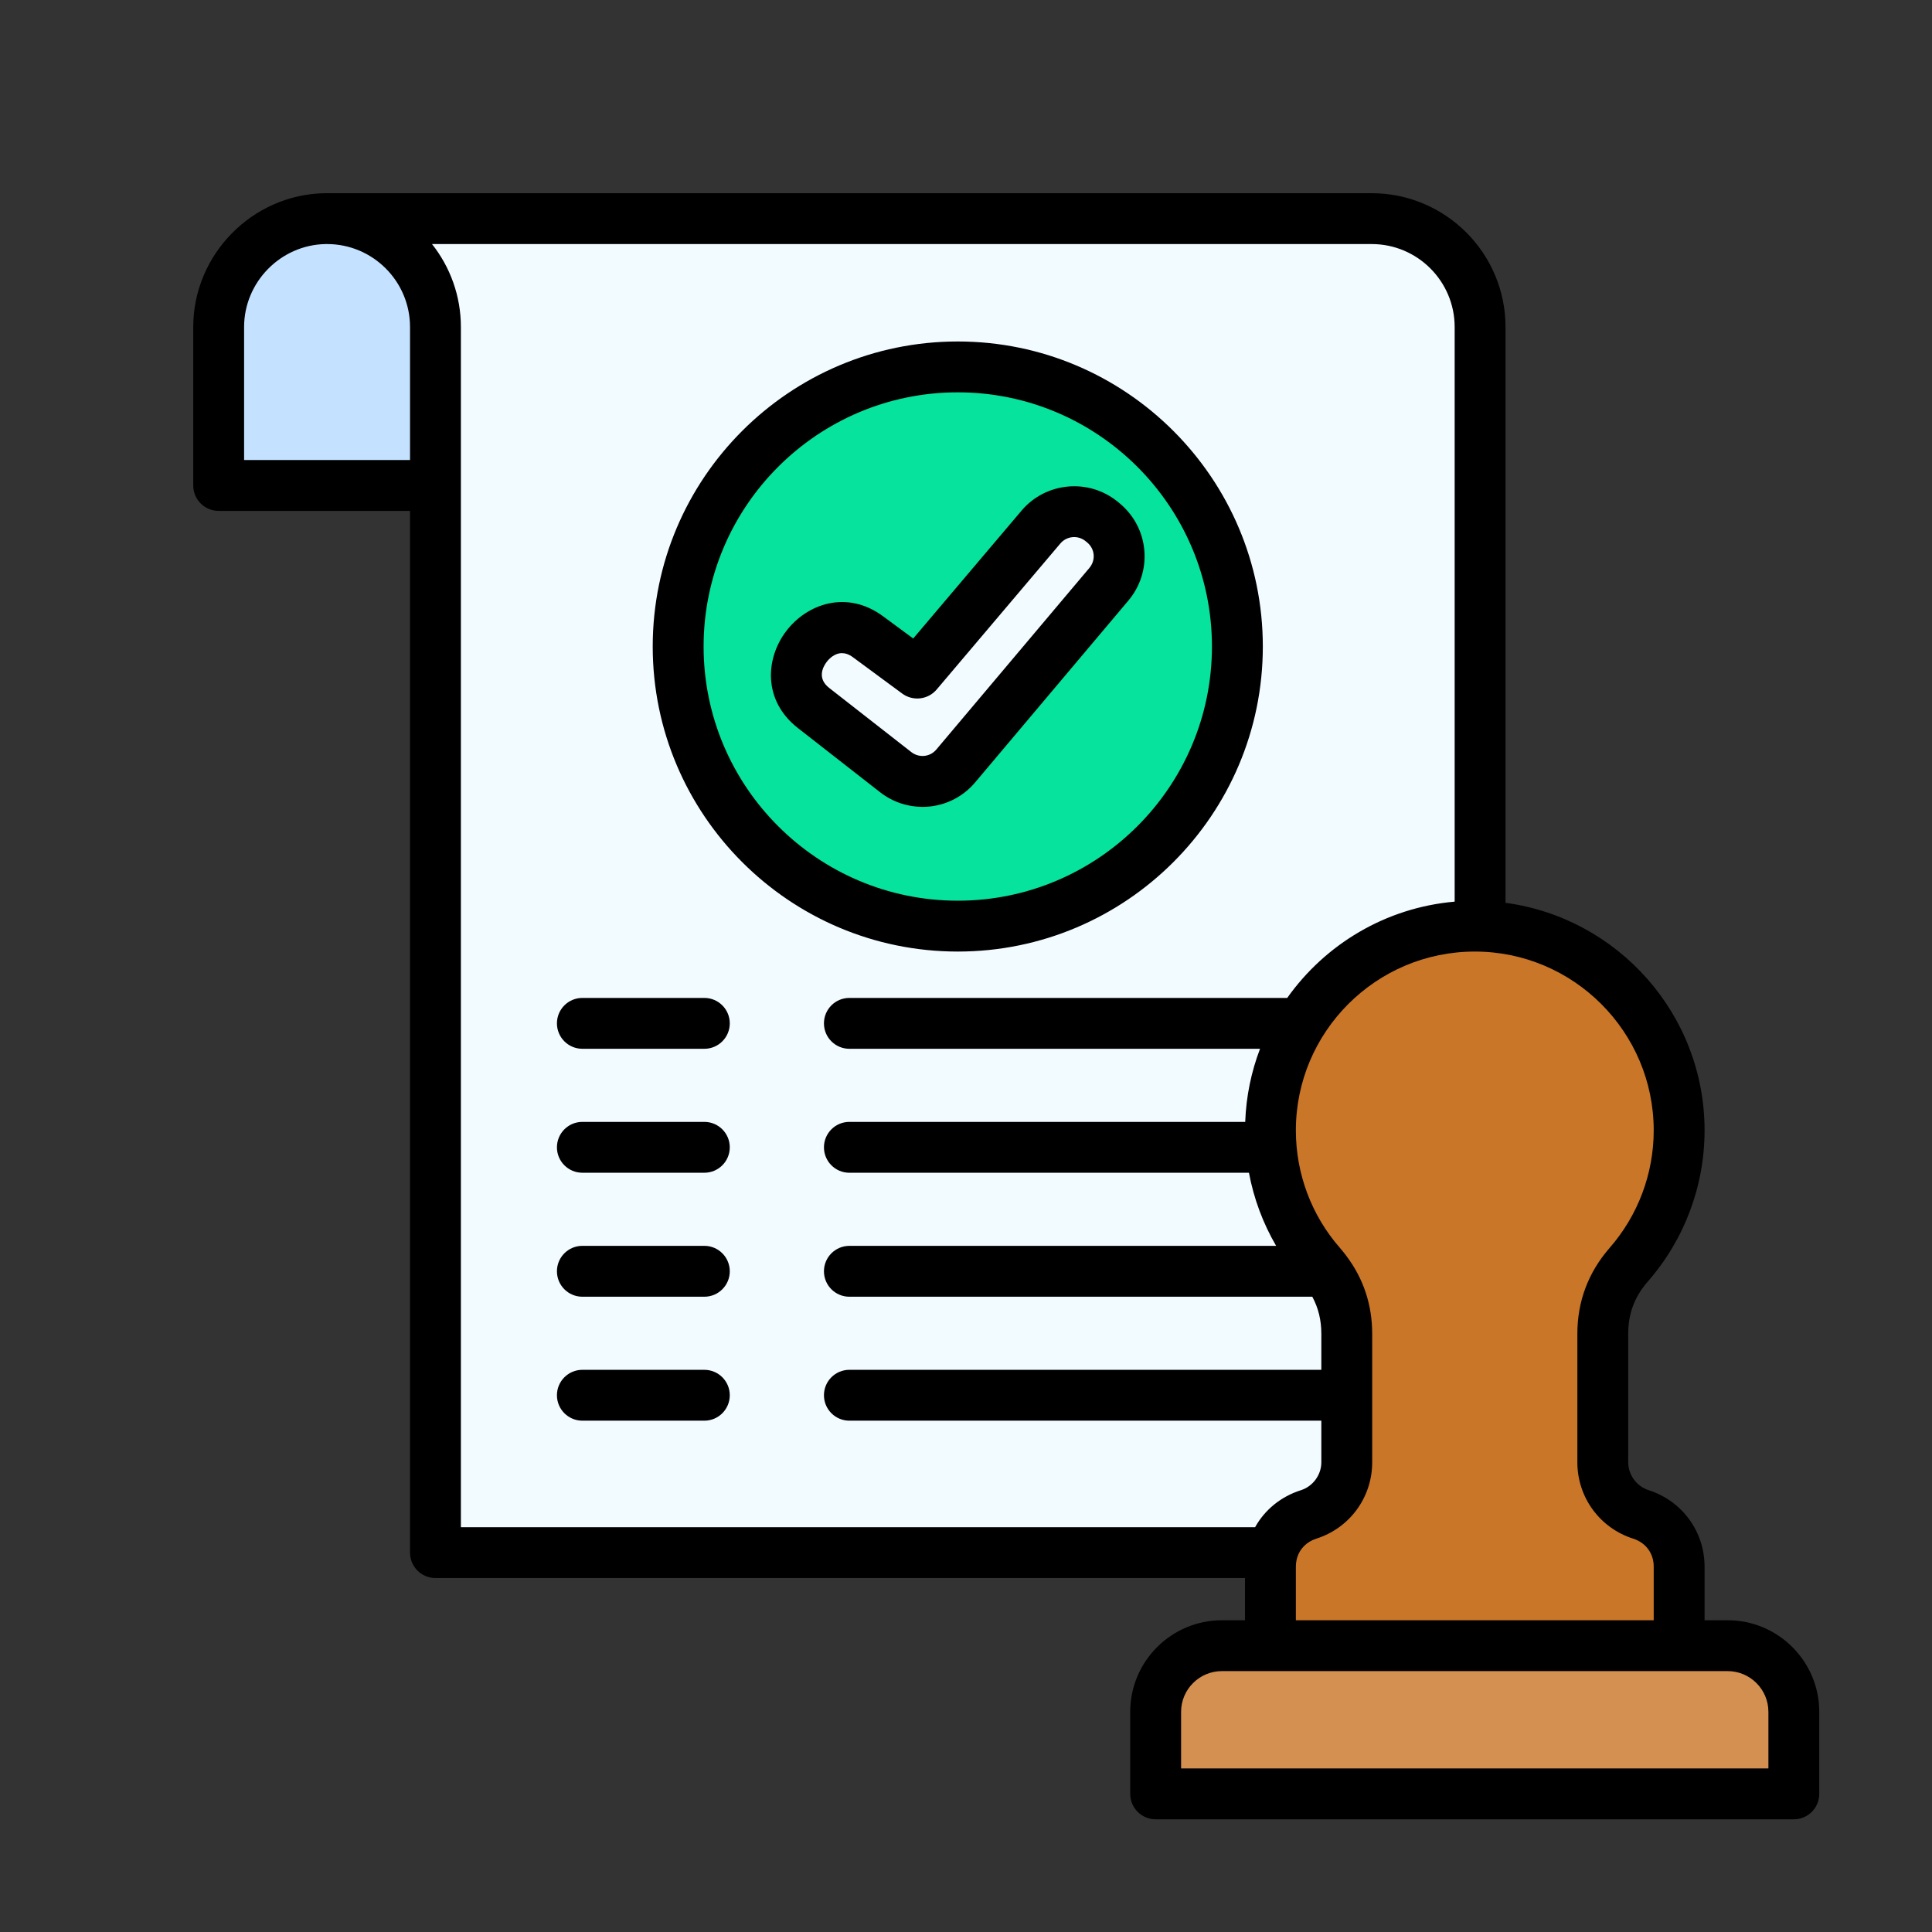 <svg xmlns="http://www.w3.org/2000/svg" xmlns:xlink="http://www.w3.org/1999/xlink" width="480" zoomAndPan="magnify" viewBox="0 0 360 360" height="480" preserveAspectRatio="xMidYMid meet" version="1.0"><rect x="0" y="0" width="360" height="360" fill="#333333" stroke="none"/><defs><clipPath id="9f9b8c8ebc"><path d="M 125.793 130.129 L 210.543 130.129 L 210.543 214.879 L 125.793 214.879 Z M 125.793 130.129 " clip-rule="nonzero"/></clipPath></defs><g clip-path="url(#9f9b8c8ebc)"><path fill="#e6e6e6" d="M 210.543 172.504 C 210.543 173.895 210.473 175.277 210.336 176.66 C 210.203 178.039 210 179.41 209.727 180.773 C 209.457 182.133 209.121 183.477 208.719 184.805 C 208.312 186.133 207.848 187.441 207.316 188.723 C 206.785 190.004 206.191 191.258 205.539 192.48 C 204.883 193.703 204.172 194.895 203.398 196.047 C 202.629 197.203 201.805 198.316 200.922 199.387 C 200.043 200.461 199.113 201.488 198.129 202.469 C 197.148 203.449 196.121 204.383 195.051 205.262 C 193.977 206.141 192.863 206.969 191.707 207.738 C 190.555 208.512 189.367 209.223 188.141 209.875 C 186.918 210.531 185.664 211.125 184.383 211.656 C 183.102 212.188 181.797 212.652 180.469 213.055 C 179.141 213.457 177.793 213.797 176.434 214.066 C 175.074 214.336 173.703 214.539 172.32 214.676 C 170.938 214.812 169.555 214.879 168.168 214.879 C 166.777 214.879 165.395 214.812 164.012 214.676 C 162.633 214.539 161.262 214.336 159.898 214.066 C 158.539 213.797 157.195 213.457 155.867 213.055 C 154.539 212.652 153.234 212.188 151.949 211.656 C 150.668 211.125 149.414 210.531 148.191 209.875 C 146.969 209.223 145.777 208.512 144.625 207.738 C 143.469 206.969 142.355 206.141 141.285 205.262 C 140.211 204.383 139.184 203.449 138.203 202.469 C 137.223 201.488 136.289 200.461 135.41 199.387 C 134.531 198.316 133.703 197.203 132.934 196.047 C 132.16 194.895 131.449 193.703 130.797 192.48 C 130.141 191.258 129.547 190.004 129.016 188.723 C 128.484 187.441 128.02 186.133 127.617 184.805 C 127.215 183.477 126.875 182.133 126.605 180.773 C 126.336 179.41 126.133 178.039 125.996 176.66 C 125.859 175.277 125.793 173.895 125.793 172.504 C 125.793 171.117 125.859 169.734 125.996 168.352 C 126.133 166.973 126.336 165.602 126.605 164.238 C 126.875 162.879 127.215 161.531 127.617 160.203 C 128.02 158.875 128.484 157.57 129.016 156.289 C 129.547 155.008 130.141 153.754 130.797 152.531 C 131.449 151.305 132.16 150.117 132.934 148.965 C 133.703 147.809 134.531 146.695 135.41 145.625 C 136.289 144.551 137.223 143.523 138.203 142.543 C 139.184 141.559 140.211 140.629 141.285 139.75 C 142.355 138.867 143.469 138.043 144.625 137.273 C 145.777 136.5 146.969 135.789 148.191 135.133 C 149.414 134.48 150.668 133.887 151.949 133.355 C 153.234 132.824 154.539 132.359 155.867 131.957 C 157.195 131.551 158.539 131.215 159.898 130.945 C 161.262 130.676 162.633 130.469 164.012 130.336 C 165.395 130.199 166.777 130.129 168.168 130.129 C 169.555 130.129 170.938 130.199 172.32 130.336 C 173.699 130.469 175.074 130.676 176.434 130.945 C 177.793 131.215 179.141 131.551 180.469 131.957 C 181.797 132.359 183.102 132.824 184.383 133.355 C 185.664 133.887 186.918 134.48 188.141 135.133 C 189.367 135.789 190.555 136.5 191.707 137.273 C 192.863 138.043 193.977 138.867 195.051 139.75 C 196.121 140.629 197.148 141.559 198.129 142.543 C 199.113 143.523 200.043 144.551 200.922 145.625 C 201.805 146.695 202.629 147.809 203.398 148.965 C 204.172 150.117 204.883 151.305 205.539 152.531 C 206.191 153.754 206.785 155.008 207.316 156.289 C 207.848 157.57 208.312 158.875 208.719 160.203 C 209.121 161.531 209.457 162.879 209.727 164.238 C 210 165.602 210.203 166.973 210.336 168.352 C 210.473 169.734 210.543 171.117 210.543 172.504 Z M 210.543 172.504 " fill-opacity="1" fill-rule="nonzero"/></g><path fill="#000000" d="M 187.812 195.551 C 187.621 195.551 187.461 195.52 187.305 195.488 L 183.109 194.344 C 182.82 197.016 180.531 199.113 177.797 199.113 L 151.73 199.113 C 148.809 199.113 146.422 196.695 146.422 193.742 L 146.422 159.566 C 146.422 156.645 148.809 154.227 151.73 154.227 L 156.023 154.227 C 156.117 152.512 157.516 151.145 159.266 151.145 L 159.742 151.145 C 159.742 151.078 159.742 151.016 159.742 150.953 C 159.742 148.156 162 145.93 164.766 145.93 C 167.531 145.93 169.789 148.156 169.789 150.953 C 169.789 151.016 169.789 151.078 169.789 151.145 L 170.297 151.145 C 172.012 151.145 173.445 152.512 173.539 154.227 L 178.117 154.227 C 179.102 153.688 180.246 153.367 181.484 153.367 C 185.301 153.367 188.383 156.484 188.383 160.297 C 188.383 162.141 187.684 163.891 186.383 165.195 C 185.461 166.086 184.379 166.688 183.172 167.008 L 183.172 170.344 C 183.996 170.09 184.887 170.09 185.715 170.312 C 186.984 170.66 188.066 171.551 188.672 172.695 C 189.211 173.746 189.305 174.891 188.926 175.938 L 184.57 187.383 L 187.719 188.242 C 188.797 188.496 189.465 189.641 189.18 190.754 L 188.957 191.676 C 189.242 191.832 189.465 192.086 189.656 192.375 C 189.941 192.852 190.004 193.453 189.879 193.996 C 189.594 194.887 188.766 195.551 187.812 195.551 Z M 181.898 194.027 L 180.562 193.676 L 180.562 193.742 C 180.562 195.297 179.324 196.539 177.797 196.539 L 151.73 196.539 C 150.238 196.539 148.996 195.297 148.996 193.742 L 148.996 159.566 C 148.996 158.043 150.238 156.832 151.73 156.832 L 156.023 156.832 L 156.023 155.5 L 151.73 155.5 C 149.508 155.5 147.664 157.309 147.664 159.566 L 147.664 193.742 C 147.664 196.031 149.508 197.875 151.73 197.875 L 177.797 197.875 C 179.961 197.875 181.773 196.156 181.898 194.027 Z M 173.57 155.5 L 173.57 156.832 L 175.477 156.832 C 175.766 156.324 176.113 155.879 176.496 155.5 Z M 181.898 167.195 C 181.773 167.195 181.613 167.195 181.484 167.195 C 181.168 167.195 180.852 167.195 180.562 167.133 L 180.562 172.348 C 180.883 171.773 181.328 171.297 181.898 170.918 Z M 182.535 192.914 C 182.664 192.914 182.758 192.945 182.82 192.977 L 187.621 194.281 C 187.684 194.281 187.75 194.281 187.812 194.281 C 188.195 194.281 188.543 194.027 188.672 193.645 C 188.734 193.422 188.703 193.199 188.574 193.008 C 188.48 192.82 188.289 192.691 188.098 192.66 C 188.098 192.66 188.066 192.629 188.066 192.629 L 172.488 188.465 C 172.426 188.434 172.332 188.434 172.266 188.434 C 172.043 188.434 171.855 188.527 171.695 188.656 C 171.664 188.719 171.633 188.781 171.566 188.844 C 171.535 188.91 171.504 188.973 171.473 189.035 C 171.473 189.035 171.473 189.066 171.473 189.066 C 171.344 189.512 171.633 189.957 172.078 190.086 L 179.992 192.215 C 180.086 192.246 180.152 192.246 180.215 192.277 Z M 182.918 171.773 C 182.852 171.805 182.789 171.84 182.758 171.871 C 182.695 171.902 182.664 171.934 182.629 171.965 C 181.93 172.379 181.484 173.047 181.359 173.777 L 180.562 178.609 C 180.562 178.672 180.562 178.703 180.531 178.734 L 179.355 185.984 L 183.363 187.066 L 187.75 175.492 C 188.004 174.793 187.938 174 187.559 173.27 C 187.145 172.441 186.316 171.773 185.395 171.52 C 184.57 171.297 183.68 171.395 182.918 171.773 Z M 172.301 154.863 L 172.301 154.418 C 172.301 153.305 171.41 152.414 170.297 152.414 L 169.059 152.414 C 168.867 152.414 168.707 152.32 168.578 152.16 C 168.453 152 168.422 151.812 168.453 151.621 C 168.516 151.43 168.547 151.176 168.547 150.953 C 168.547 148.855 166.863 147.168 164.766 147.168 C 162.699 147.168 161.016 148.855 161.016 150.953 C 161.016 151.176 161.016 151.43 161.078 151.621 C 161.109 151.812 161.078 152 160.949 152.16 C 160.855 152.32 160.664 152.414 160.473 152.414 L 159.266 152.414 C 158.152 152.414 157.262 153.305 157.262 154.418 L 157.262 156.832 L 172.301 156.832 Z M 179.324 193.328 L 171.758 191.293 C 170.711 191.008 170.074 190.02 170.234 188.973 L 160.727 188.973 C 160.379 188.973 160.094 188.719 160.094 188.367 C 160.094 188.02 160.379 187.734 160.727 187.734 L 170.867 187.734 C 171.219 187.414 171.695 187.191 172.234 187.191 L 172.488 186.301 C 172.617 185.762 172.965 185.316 173.445 185.031 C 173.922 184.746 174.492 184.68 175.031 184.84 L 178.117 185.668 L 179.324 178.512 L 179.324 166.848 C 176.559 165.957 174.555 163.352 174.555 160.297 C 174.555 159.504 174.684 158.773 174.906 158.074 L 151.73 158.074 C 150.906 158.074 150.238 158.742 150.238 159.566 L 150.238 193.742 C 150.238 194.566 150.938 195.266 151.73 195.266 L 177.797 195.266 C 178.625 195.266 179.324 194.598 179.324 193.742 Z M 176.465 157.629 C 176.434 157.691 176.398 157.754 176.367 157.82 C 176.02 158.551 175.797 159.41 175.797 160.297 C 175.797 163.414 178.34 165.957 181.484 165.957 C 184.602 165.957 187.145 163.414 187.145 160.297 C 187.145 157.152 184.602 154.609 181.484 154.609 C 179.293 154.609 177.418 155.848 176.465 157.629 Z M 158.406 168.086 L 153.797 168.086 C 153.129 168.086 152.59 167.516 152.59 166.816 L 152.59 163.129 C 152.59 162.43 153.129 161.918 153.797 161.918 L 158.406 161.918 C 159.105 161.918 159.648 162.43 159.648 163.129 L 159.648 166.816 C 159.648 167.516 159.105 168.086 158.406 168.086 Z M 158.406 166.816 L 158.406 167.449 Z M 153.828 166.816 L 158.406 166.816 L 158.406 163.16 L 153.828 163.16 Z M 172.777 165.605 L 160.727 165.605 C 160.379 165.605 160.094 165.32 160.094 165.004 C 160.094 164.652 160.379 164.367 160.727 164.367 L 172.777 164.367 C 173.125 164.367 173.41 164.652 173.41 165.004 C 173.41 165.32 173.125 165.605 172.777 165.605 Z M 158.406 175.875 L 153.797 175.875 C 153.129 175.875 152.59 175.305 152.59 174.637 L 152.59 170.918 C 152.59 170.215 153.129 169.707 153.797 169.707 L 158.406 169.707 C 159.105 169.707 159.648 170.215 159.648 170.918 L 159.648 174.637 C 159.648 175.305 159.105 175.875 158.406 175.875 Z M 153.828 174.605 L 158.406 174.605 L 158.406 170.949 L 153.828 170.949 Z M 176.367 173.395 L 160.727 173.395 C 160.379 173.395 160.094 173.141 160.094 172.793 C 160.094 172.441 160.379 172.156 160.727 172.156 L 176.367 172.156 C 176.719 172.156 176.973 172.441 176.973 172.793 C 176.973 173.141 176.719 173.395 176.367 173.395 Z M 158.406 183.664 L 153.797 183.664 C 153.129 183.664 152.59 183.125 152.59 182.422 L 152.59 178.703 C 152.59 178.004 153.129 177.496 153.797 177.496 L 158.406 177.496 C 159.105 177.496 159.648 178.004 159.648 178.703 L 159.648 182.422 C 159.648 183.09 159.105 183.664 158.406 183.664 Z M 153.828 182.422 L 158.406 182.422 L 158.406 178.734 L 153.828 178.734 Z M 176.367 181.184 L 160.727 181.184 C 160.379 181.184 160.094 180.93 160.094 180.578 C 160.094 180.23 160.379 179.945 160.727 179.945 L 176.367 179.945 C 176.719 179.945 176.973 180.23 176.973 180.578 C 176.973 180.93 176.719 181.184 176.367 181.184 Z M 158.406 191.453 L 153.797 191.453 C 153.129 191.453 152.59 190.91 152.59 190.211 L 152.59 186.492 C 152.59 185.824 153.129 185.285 153.797 185.285 L 158.406 185.285 C 159.105 185.285 159.648 185.824 159.648 186.492 L 159.648 190.211 C 159.648 190.879 159.105 191.453 158.406 191.453 Z M 158.406 190.211 L 158.406 190.816 Z M 153.828 190.211 L 158.406 190.211 L 158.406 186.523 L 153.828 186.523 Z M 179.832 164.082 C 179.387 164.082 178.977 163.922 178.656 163.605 L 177.734 162.652 C 177.066 162.016 177.066 160.965 177.734 160.297 C 178.055 160.012 178.465 159.82 178.91 159.82 C 179.23 159.82 179.516 159.918 179.801 160.074 L 182.887 157.023 C 183.172 156.707 183.586 156.516 184.031 156.516 C 184.473 156.516 184.887 156.707 185.207 157.023 C 185.523 157.309 185.715 157.723 185.715 158.168 C 185.715 158.613 185.523 159.027 185.207 159.344 L 181.008 163.605 C 180.691 163.922 180.277 164.082 179.832 164.082 Z M 178.91 161.062 C 178.785 161.062 178.688 161.125 178.625 161.188 C 178.434 161.348 178.434 161.602 178.625 161.762 L 179.547 162.715 C 179.707 162.875 179.961 162.875 180.121 162.715 L 184.348 158.488 C 184.41 158.391 184.441 158.297 184.441 158.168 C 184.441 158.074 184.41 157.977 184.348 157.883 C 184.188 157.723 183.902 157.723 183.742 157.883 L 180.246 161.379 C 180.152 161.508 179.992 161.57 179.832 161.57 C 179.641 161.57 179.484 161.508 179.387 161.379 L 179.199 161.188 C 179.102 161.125 179.008 161.062 178.91 161.062 Z M 167.977 154.289 L 161.586 154.289 C 161.238 154.289 160.98 154.035 160.98 153.688 C 160.98 153.336 161.238 153.051 161.586 153.051 L 167.977 153.051 C 168.324 153.051 168.613 153.336 168.613 153.688 C 168.613 154.035 168.324 154.289 167.977 154.289 Z M 167.977 156.164 L 161.586 156.164 C 161.238 156.164 160.98 155.879 160.98 155.562 C 160.98 155.211 161.238 154.926 161.586 154.926 L 167.977 154.926 C 168.324 154.926 168.613 155.211 168.613 155.562 C 168.613 155.879 168.324 156.164 167.977 156.164 Z M 173.445 187.445 L 187.75 191.262 L 187.973 190.465 C 188.066 190.02 187.812 189.543 187.398 189.449 C 187.398 189.449 187.398 189.418 187.398 189.418 L 174.715 186.047 C 174.492 185.984 174.27 186.016 174.047 186.109 C 173.887 186.238 173.762 186.398 173.699 186.621 Z M 173.445 187.445 " fill-opacity="1" fill-rule="evenodd"/><path fill="#d8ecfe" d="M 160.727 172.156 L 176.367 172.156 C 177.195 172.156 177.195 173.395 176.367 173.395 L 160.727 173.395 C 159.902 173.395 159.902 172.156 160.727 172.156 Z M 178.117 185.668 L 179.324 178.512 L 179.324 166.848 C 175.699 165.672 173.668 161.73 174.906 158.074 L 151.73 158.074 C 150.906 158.074 150.238 158.742 150.238 159.566 L 150.238 193.742 C 150.238 194.566 150.938 195.266 151.73 195.266 L 177.797 195.266 C 178.625 195.266 179.324 194.598 179.324 193.742 L 179.324 193.328 L 171.758 191.293 C 170.711 191.008 170.074 190.02 170.234 188.973 L 160.727 188.973 C 159.902 188.973 159.902 187.734 160.727 187.734 L 170.867 187.734 C 171.219 187.414 171.695 187.191 172.234 187.191 C 172.488 186.27 172.586 185.539 173.445 185.031 C 173.922 184.746 174.492 184.68 175.031 184.84 Z M 158.406 168.086 L 153.797 168.086 C 153.129 168.086 152.59 167.516 152.59 166.816 L 152.59 163.129 C 152.59 162.43 153.129 161.918 153.797 161.918 L 158.406 161.918 C 159.105 161.918 159.648 162.43 159.648 163.129 L 159.648 166.816 C 159.648 167.516 159.105 168.086 158.406 168.086 Z M 172.777 165.605 L 160.727 165.605 C 159.902 165.605 159.902 164.367 160.727 164.367 L 172.777 164.367 C 173.602 164.367 173.602 165.605 172.777 165.605 Z M 159.648 174.637 C 159.648 175.305 159.105 175.875 158.406 175.875 L 153.797 175.875 C 153.129 175.875 152.59 175.305 152.59 174.637 L 152.59 170.918 C 152.59 170.215 153.129 169.707 153.797 169.707 L 158.406 169.707 C 159.105 169.707 159.648 170.215 159.648 170.918 Z M 160.727 179.945 L 176.367 179.945 C 177.195 179.945 177.195 181.184 176.367 181.184 L 160.727 181.184 C 159.902 181.184 159.902 179.945 160.727 179.945 Z M 159.648 178.703 L 159.648 182.422 C 159.648 183.09 159.105 183.664 158.406 183.664 L 153.797 183.664 C 153.129 183.664 152.59 183.125 152.59 182.422 L 152.59 178.703 C 152.59 178.004 153.129 177.496 153.797 177.496 L 158.406 177.496 C 159.105 177.496 159.648 178.004 159.648 178.703 Z M 159.648 186.492 L 159.648 190.211 C 159.648 190.879 159.105 191.453 158.406 191.453 L 153.797 191.453 C 153.129 191.453 152.59 190.91 152.59 190.211 L 152.59 186.492 C 152.59 185.824 153.129 185.285 153.797 185.285 L 158.406 185.285 C 159.105 185.285 159.648 185.824 159.648 186.492 Z M 159.648 186.492 " fill-opacity="1" fill-rule="evenodd"/><path fill="#cf3130" d="M 153.828 163.16 L 158.406 163.16 L 158.406 166.816 L 153.828 166.816 Z M 153.828 163.16 " fill-opacity="1" fill-rule="evenodd"/><path fill="#6ed5a1" d="M 153.828 170.949 L 158.406 170.949 L 158.406 174.605 L 153.828 174.605 Z M 153.828 170.949 " fill-opacity="1" fill-rule="evenodd"/><path fill="#cf3130" d="M 153.828 178.734 L 158.406 178.734 L 158.406 182.422 L 153.828 182.422 Z M 153.828 178.734 " fill-opacity="1" fill-rule="evenodd"/><path fill="#6ed5a1" d="M 153.828 186.523 L 158.406 186.523 L 158.406 190.211 L 153.828 190.211 Z M 153.828 186.523 " fill-opacity="1" fill-rule="evenodd"/><path fill="#e8ad8c" d="M 180.531 178.734 L 179.355 185.984 L 183.363 187.066 L 187.75 175.492 C 188.641 173.109 185.715 170.344 182.918 171.773 L 182.629 171.965 C 181.93 172.379 181.484 173.047 181.359 173.777 L 180.562 178.609 C 180.562 178.672 180.562 178.703 180.531 178.734 Z M 180.531 178.734 " fill-opacity="1" fill-rule="evenodd"/><path fill="#8ebac5" d="M 187.398 189.418 L 174.715 186.047 C 174.238 185.922 173.824 186.145 173.699 186.621 L 173.445 187.445 L 187.75 191.262 L 187.973 190.465 C 188.066 190.02 187.812 189.543 187.398 189.418 Z M 187.398 189.418 " fill-opacity="1" fill-rule="evenodd"/><path fill="#f07281" d="M 188.066 192.629 L 172.488 188.465 C 172.203 188.398 171.855 188.496 171.695 188.656 L 171.473 189.066 C 171.344 189.512 171.633 189.957 172.078 190.086 L 182.535 192.914 L 187.812 194.281 C 188.797 194.281 189.051 192.914 188.066 192.629 Z M 188.066 192.629 " fill-opacity="1" fill-rule="evenodd"/><path fill="#6ed5a1" d="M 181.484 165.957 C 184.602 165.957 187.145 163.414 187.145 160.297 C 187.145 157.152 184.602 154.609 181.484 154.609 C 179.293 154.609 177.418 155.848 176.465 157.629 C 176.434 157.691 176.398 157.754 176.367 157.82 C 176.02 158.551 175.797 159.41 175.797 160.297 C 175.797 163.414 178.34 165.957 181.484 165.957 Z M 185.207 159.344 L 181.008 163.605 C 180.691 163.922 180.277 164.082 179.832 164.082 C 179.387 164.082 178.977 163.922 178.656 163.605 L 177.734 162.652 C 176.688 161.602 177.418 159.82 178.91 159.82 C 179.23 159.82 179.516 159.918 179.801 160.074 L 182.887 157.023 C 183.902 155.977 185.715 156.707 185.715 158.168 C 185.715 158.613 185.523 159.027 185.207 159.344 Z M 185.207 159.344 " fill-opacity="1" fill-rule="evenodd"/><path fill="#d8ecfe" d="M 180.121 162.715 L 184.348 158.488 C 184.73 158.074 184.125 157.5 183.742 157.883 L 180.246 161.379 C 180.023 161.633 179.609 161.633 179.387 161.379 C 179.23 161.219 179.102 161.062 178.91 161.062 C 178.531 161.062 178.34 161.508 178.625 161.762 L 179.547 162.715 C 179.707 162.875 179.961 162.875 180.121 162.715 Z M 180.121 162.715 " fill-opacity="1" fill-rule="evenodd"/><path fill="#35495e" d="M 181.898 167.195 L 180.562 167.133 L 180.562 172.348 C 180.883 171.773 181.328 171.297 181.898 170.918 Z M 181.898 167.195 " fill-opacity="1" fill-rule="evenodd"/><path fill="#35495e" d="M 173.57 156.832 L 175.477 156.832 C 175.766 156.324 176.113 155.879 176.496 155.5 L 173.57 155.5 Z M 173.57 156.832 " fill-opacity="1" fill-rule="evenodd"/><path fill="#495b6e" d="M 172.301 156.832 L 172.301 154.418 C 172.301 153.305 171.41 152.414 170.297 152.414 L 169.059 152.414 C 168.676 152.414 168.355 152.035 168.453 151.621 C 168.516 151.43 168.547 151.176 168.547 150.953 C 168.547 148.855 166.863 147.168 164.766 147.168 C 162.699 147.168 161.016 148.855 161.016 150.953 C 161.016 151.59 161.238 151.812 160.949 152.16 C 160.855 152.32 160.664 152.414 160.473 152.414 L 159.266 152.414 C 158.152 152.414 157.262 153.305 157.262 154.418 L 157.262 156.832 Z M 167.977 154.289 L 161.586 154.289 C 160.758 154.289 160.758 153.051 161.586 153.051 L 167.977 153.051 C 168.801 153.051 168.801 154.289 167.977 154.289 Z M 167.977 154.926 C 168.801 154.926 168.801 156.164 167.977 156.164 L 161.586 156.164 C 160.758 156.164 160.758 154.926 161.586 154.926 Z M 167.977 154.926 " fill-opacity="1" fill-rule="evenodd"/><path fill="#35495e" d="M 156.023 156.832 L 156.023 155.5 L 151.73 155.5 C 149.508 155.5 147.664 157.309 147.664 159.566 L 147.664 193.742 C 147.664 196.031 149.508 197.875 151.73 197.875 L 177.797 197.875 C 179.961 197.875 181.773 196.156 181.898 194.027 L 180.562 193.676 C 180.562 195.297 179.324 196.539 177.797 196.539 L 151.73 196.539 C 150.238 196.539 148.996 195.297 148.996 193.742 L 148.996 159.566 C 148.996 158.043 150.238 156.832 151.73 156.832 Z M 156.023 156.832 " fill-opacity="1" fill-rule="evenodd"/><path fill="#f2fbff" d="M 81.293 289.168 L 275.684 289.168 L 275.684 61.105 C 275.684 50.016 266.602 40.938 255.512 40.938 L 61.121 40.938 C 72.215 40.938 81.293 50.016 81.293 61.105 Z M 81.293 289.168 " fill-opacity="1" fill-rule="evenodd"/><path fill="#c4e2ff" d="M 81.293 90.59 L 40.938 90.59 L 40.938 61.105 C 40.938 50.016 50.016 40.938 61.121 40.938 C 72.215 40.938 81.293 50.016 81.293 61.105 Z M 81.293 90.59 " fill-opacity="1" fill-rule="evenodd"/><path fill="#05e39c" d="M 178.488 68.527 C 207.219 68.527 230.52 91.828 230.52 120.559 C 230.52 149.289 207.219 172.59 178.488 172.59 C 149.758 172.59 126.457 149.289 126.457 120.559 C 126.457 91.828 149.758 68.527 178.488 68.527 Z M 178.488 68.527 " fill-opacity="1" fill-rule="evenodd"/><path fill="#f2fbff" d="M 170.949 125.484 L 193.965 98.328 C 196.832 94.945 201.906 94.492 205.324 97.34 L 205.574 97.543 C 209.059 100.441 209.512 105.531 206.598 108.984 L 178.121 142.773 C 175.32 146.105 170.379 146.609 166.945 143.945 L 151.652 132 C 143.227 125.434 153.191 112.418 161.77 118.734 Z M 170.949 125.484 " fill-opacity="1" fill-rule="evenodd"/><path fill="#c97628" d="M 298.516 248.461 L 298.516 272.367 C 298.516 276.906 301.496 280.758 305.617 282.066 C 309.906 283.438 312.703 287.258 312.703 291.766 L 312.703 306.488 L 236.668 306.488 L 236.668 291.766 C 236.668 287.258 239.465 283.438 243.754 282.066 C 247.875 280.758 250.855 276.906 250.855 272.367 L 250.855 248.461 C 250.855 243.535 249.281 239.312 246.031 235.594 C 240.203 228.91 236.668 220.184 236.668 210.602 C 236.668 189.609 253.688 172.59 274.695 172.59 C 295.684 172.59 312.703 189.609 312.703 210.602 C 312.703 220.184 309.168 228.91 303.34 235.594 C 300.105 239.312 298.516 243.551 298.516 248.461 Z M 298.516 248.461 " fill-opacity="1" fill-rule="evenodd"/><path fill="#d49051" d="M 227.637 306.488 L 321.75 306.488 C 328.52 306.488 334.062 312.035 334.062 318.801 L 334.062 334.062 L 215.309 334.062 L 215.309 318.801 C 215.309 312.035 220.852 306.488 227.637 306.488 Z M 227.637 306.488 " fill-opacity="1" fill-rule="evenodd"/><path fill="#000000" d="M 235.309 120.469 C 235.309 89.129 209.809 63.629 178.469 63.629 C 147.125 63.629 121.625 89.129 121.625 120.469 C 121.625 151.812 147.125 177.309 178.469 177.309 C 209.809 177.309 235.309 151.812 235.309 120.469 Z M 131.105 120.469 C 131.105 94.352 152.352 73.105 178.469 73.105 C 204.582 73.105 225.828 94.352 225.828 120.469 C 225.828 146.586 204.582 167.832 178.469 167.832 C 152.352 167.832 131.105 146.586 131.105 120.469 Z M 181.723 145.766 L 210.234 111.934 C 212.465 109.293 213.527 105.953 213.227 102.535 C 212.926 99.105 211.289 95.996 208.621 93.777 C 208.598 93.758 208.574 93.738 208.551 93.719 L 208.336 93.547 C 202.945 89.074 194.887 89.785 190.352 95.145 L 170.164 118.977 L 164.539 114.828 C 157.832 109.879 150.383 112.48 146.492 117.605 C 142.621 122.707 142.129 130.547 148.676 135.66 L 164.004 147.629 C 166.363 149.461 169.148 150.352 171.91 150.352 C 175.57 150.352 179.188 148.785 181.723 145.766 Z M 169.824 140.152 L 154.512 128.191 C 152.156 126.352 153.398 124.184 154.043 123.336 C 154.402 122.863 155.434 121.703 156.883 121.703 C 157.492 121.703 158.176 121.91 158.914 122.453 L 168.105 129.23 C 170.113 130.711 172.926 130.383 174.535 128.48 L 197.582 101.27 C 198.777 99.859 200.891 99.676 202.297 100.852 C 202.324 100.875 202.352 100.898 202.379 100.918 L 202.59 101.086 C 203.285 101.676 203.711 102.484 203.785 103.363 C 203.863 104.25 203.582 105.121 202.992 105.824 L 174.469 139.664 C 173.305 141.055 171.262 141.262 169.824 140.152 Z M 135.984 190.688 C 135.984 193.305 133.863 195.426 131.246 195.426 L 108.516 195.426 C 105.898 195.426 103.777 193.305 103.777 190.688 C 103.777 188.07 105.898 185.949 108.516 185.949 L 131.246 185.949 C 133.863 185.949 135.984 188.07 135.984 190.688 Z M 135.984 213.785 C 135.984 216.402 133.863 218.523 131.246 218.523 L 108.516 218.523 C 105.898 218.523 103.777 216.402 103.777 213.785 C 103.777 211.168 105.898 209.047 108.516 209.047 L 131.246 209.047 C 133.863 209.047 135.984 211.168 135.984 213.785 Z M 135.984 236.887 C 135.984 239.504 133.863 241.625 131.246 241.625 L 108.516 241.625 C 105.898 241.625 103.777 239.504 103.777 236.887 C 103.777 234.266 105.898 232.145 108.516 232.145 L 131.246 232.145 C 133.863 232.145 135.984 234.266 135.984 236.887 Z M 135.984 259.984 C 135.984 262.602 133.863 264.723 131.246 264.723 L 108.516 264.723 C 105.898 264.723 103.777 262.602 103.777 259.984 C 103.777 257.367 105.898 255.246 108.516 255.246 L 131.246 255.246 C 133.863 255.246 135.984 257.367 135.984 259.984 Z M 321.926 301.91 L 317.621 301.91 L 317.621 291.906 C 317.621 285.391 313.441 279.672 307.207 277.676 C 304.965 276.961 303.395 274.828 303.395 272.48 L 303.395 248.543 C 303.395 244.754 304.562 241.648 307.055 238.781 C 313.867 230.988 317.621 220.992 317.621 210.633 C 317.621 188.977 301.441 171.035 280.531 168.227 L 280.531 60.934 C 280.531 47.188 269.344 36 255.598 36 L 60.945 36 C 60.883 36 60.824 36.008 60.762 36.008 C 60.699 36.008 60.637 36 60.578 36 C 60.547 36 60.516 36 60.488 36 C 46.988 36.25 36.008 47.434 36.008 60.934 L 36.008 90.457 C 36.008 93.074 38.129 95.199 40.746 95.199 L 76.402 95.199 L 76.402 289.305 C 76.402 291.922 78.523 294.043 81.141 294.043 L 231.988 294.043 L 231.988 301.91 L 227.684 301.91 C 218.266 301.91 210.598 309.566 210.598 318.98 L 210.598 334.262 C 210.598 336.879 212.723 339 215.34 339 L 334.254 339 C 336.871 339 338.992 336.879 338.992 334.262 L 338.992 318.98 C 338.992 309.566 331.336 301.91 321.926 301.91 Z M 45.484 85.719 L 45.484 60.934 C 45.484 52.566 52.293 45.629 60.66 45.477 C 60.699 45.477 60.738 45.473 60.777 45.469 C 60.832 45.473 60.887 45.477 60.941 45.477 C 69.469 45.477 76.402 52.41 76.402 60.934 L 76.402 85.719 Z M 85.879 60.934 C 85.879 55.102 83.863 49.73 80.496 45.477 L 255.598 45.477 C 264.121 45.477 271.055 52.41 271.055 60.934 L 271.055 168.008 C 258.188 169.129 246.938 175.961 239.855 185.949 L 158.27 185.949 C 155.652 185.949 153.531 188.07 153.531 190.688 C 153.531 193.305 155.652 195.426 158.27 195.426 L 234.789 195.426 C 233.164 199.688 232.203 204.266 232.027 209.047 L 158.27 209.047 C 155.652 209.047 153.531 211.168 153.531 213.785 C 153.531 216.402 155.652 218.527 158.27 218.527 L 232.723 218.527 C 233.621 223.332 235.336 227.938 237.789 232.148 L 158.27 232.148 C 155.652 232.148 153.531 234.27 153.531 236.887 C 153.531 239.504 155.652 241.625 158.27 241.625 L 244.527 241.625 C 245.656 243.711 246.211 245.969 246.211 248.543 L 246.211 255.246 L 158.27 255.246 C 155.652 255.246 153.531 257.367 153.531 259.984 C 153.531 262.602 155.652 264.723 158.27 264.723 L 246.211 264.723 L 246.211 272.48 C 246.211 274.828 244.645 276.965 242.398 277.68 C 238.625 278.883 235.656 281.363 233.871 284.57 L 85.879 284.57 Z M 241.465 291.906 C 241.465 291.484 241.512 291.078 241.594 290.688 C 241.637 290.543 241.676 290.402 241.703 290.254 C 242.207 288.578 243.48 287.281 245.273 286.707 C 251.504 284.727 255.688 279.008 255.688 272.48 L 255.688 248.543 C 255.688 243.164 254.086 238.309 250.914 234.07 C 250.859 233.996 250.805 233.918 250.746 233.848 C 250.406 233.402 250.055 232.965 249.684 232.535 C 244.383 226.492 241.465 218.715 241.465 210.633 C 241.465 192.258 256.422 177.309 274.805 177.309 C 293.188 177.309 308.145 192.258 308.145 210.633 C 308.145 218.695 305.223 226.477 299.91 232.551 C 295.934 237.125 293.918 242.508 293.918 248.543 L 293.918 272.48 C 293.918 279.008 298.102 284.727 304.324 286.707 C 306.68 287.461 308.145 289.453 308.145 291.906 L 308.145 301.91 L 241.465 301.91 Z M 329.516 329.523 L 220.078 329.523 L 220.078 318.98 C 220.078 314.793 223.488 311.387 227.684 311.387 L 321.922 311.387 C 326.109 311.387 329.516 314.793 329.516 318.98 Z M 329.516 329.523 " fill-opacity="1" fill-rule="nonzero"/></svg>